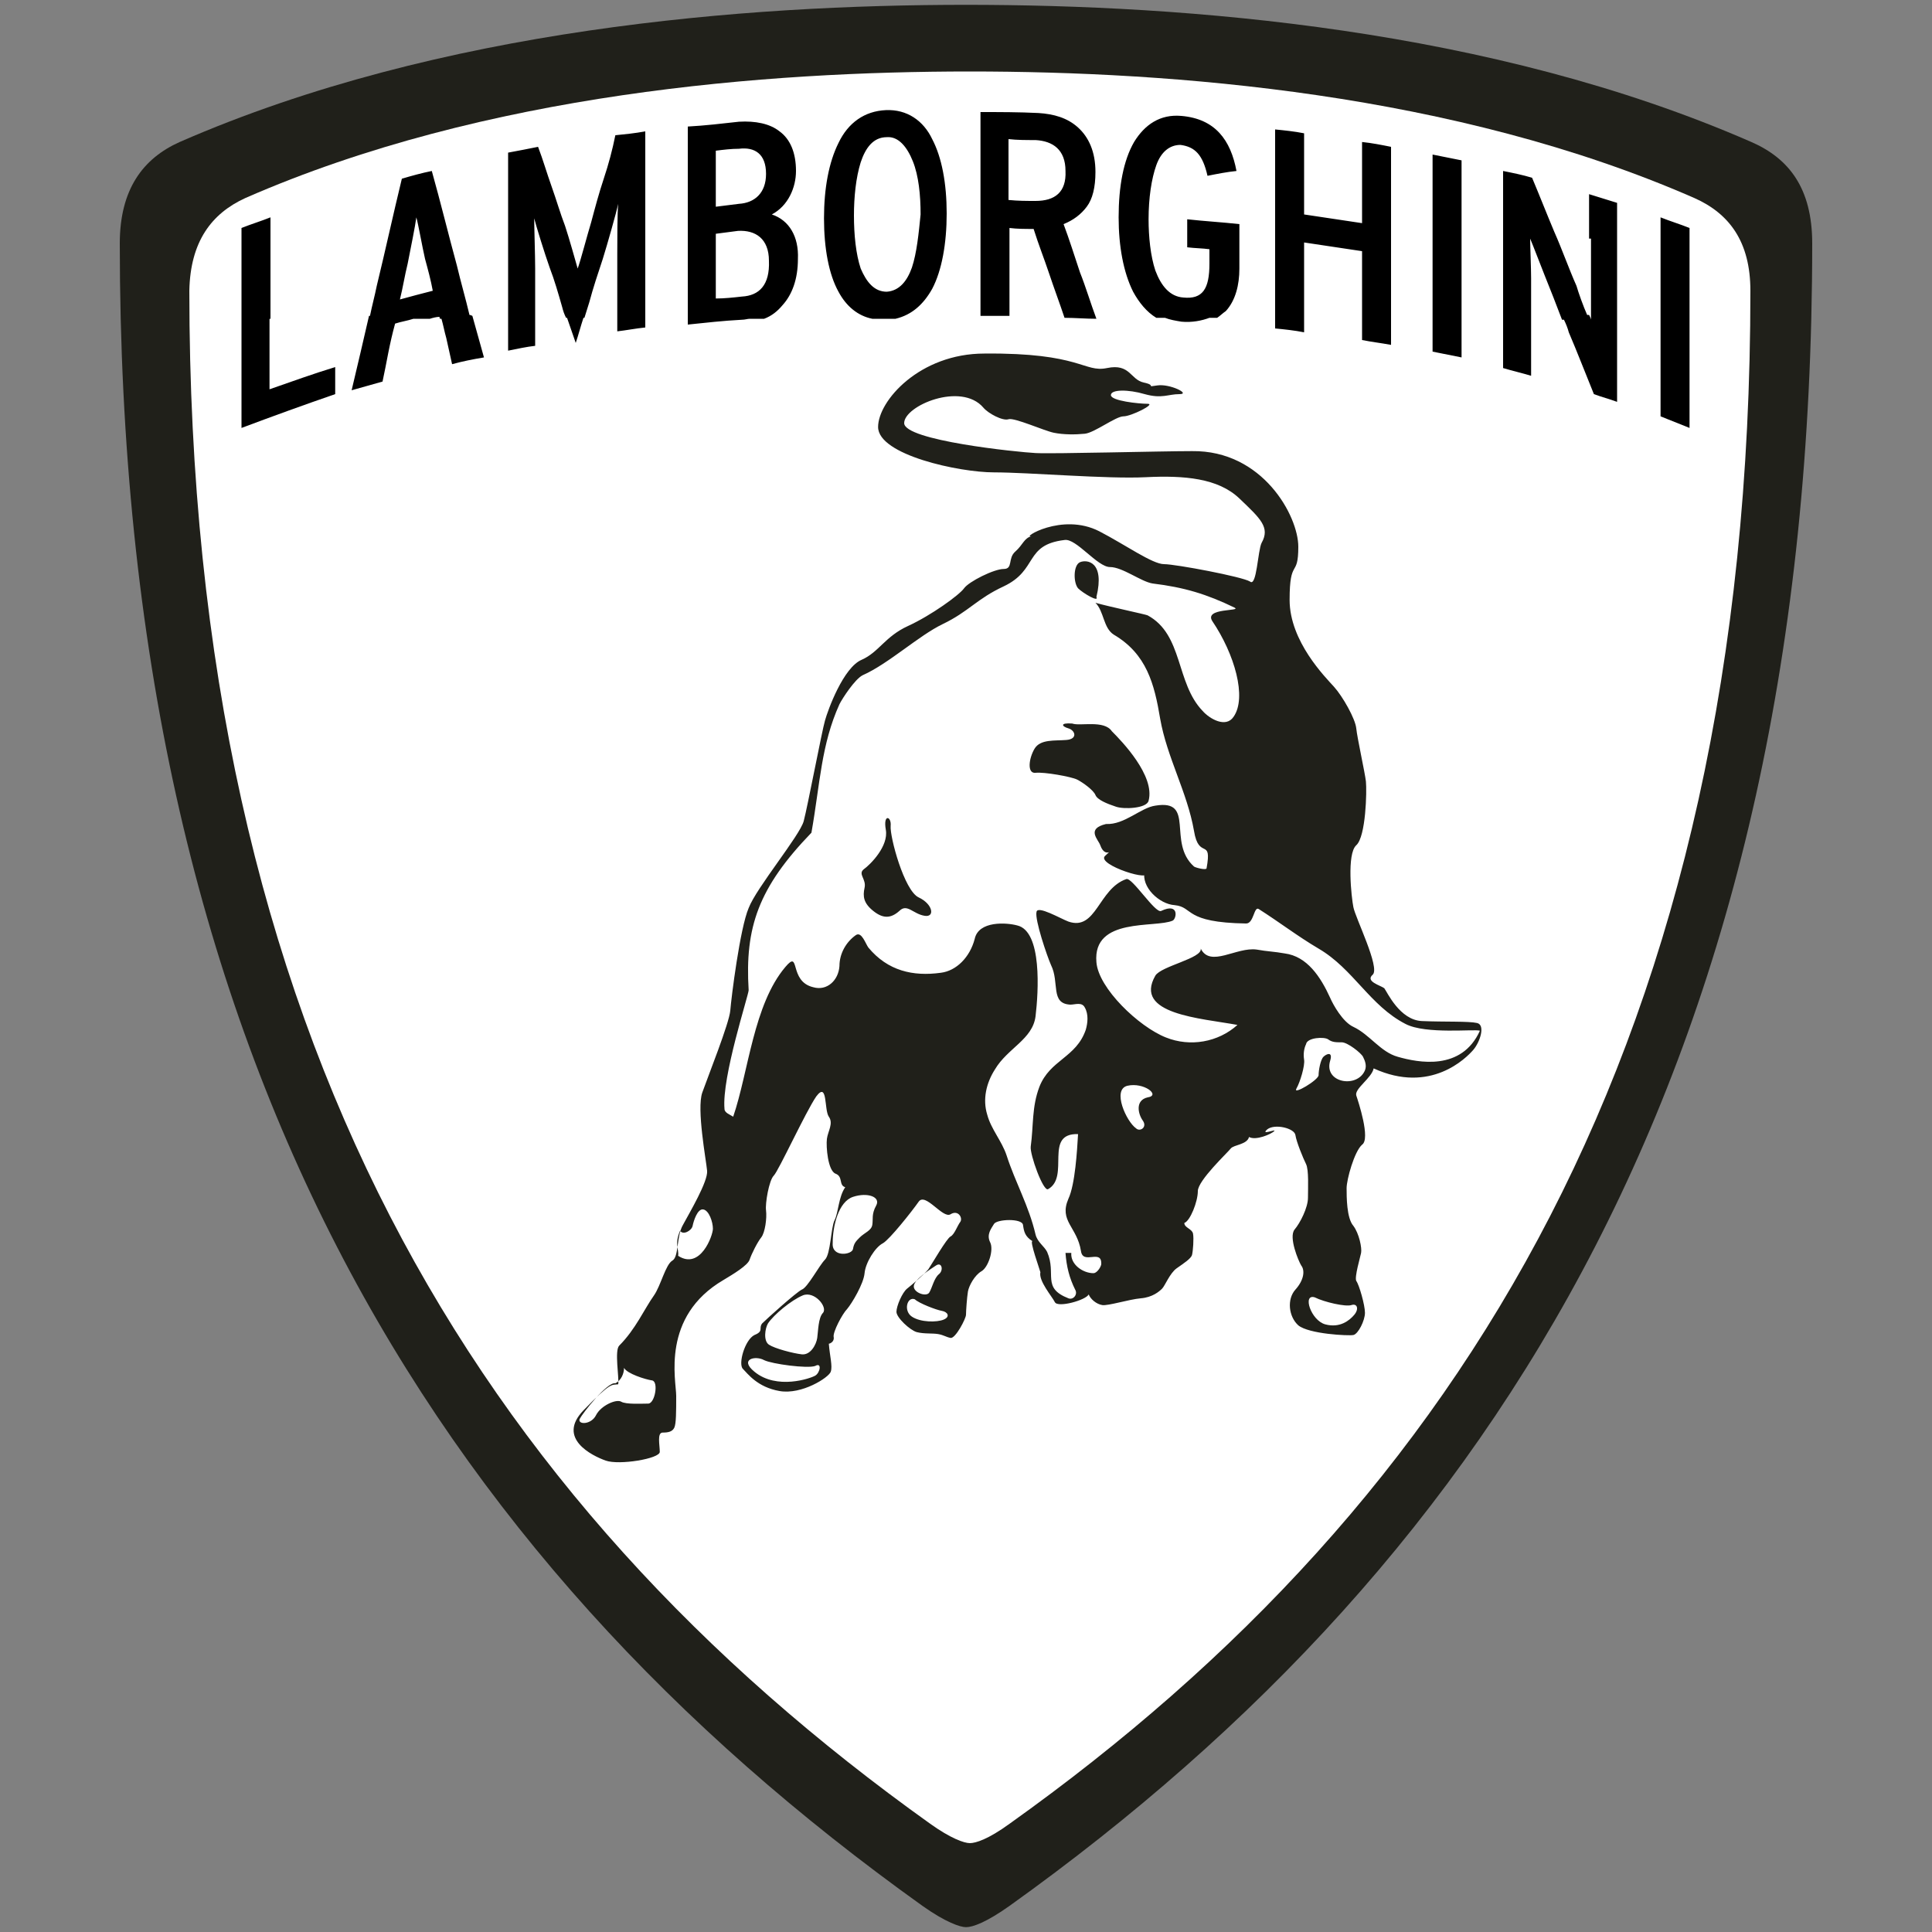 <?xml version="1.0" standalone="no"?><!DOCTYPE svg PUBLIC "-//W3C//DTD SVG 1.1//EN" "http://www.w3.org/Graphics/SVG/1.1/DTD/svg11.dtd"><svg t="1760345554526" class="icon" viewBox="0 0 1024 1024" version="1.1" xmlns="http://www.w3.org/2000/svg" p-id="8597" xmlns:xlink="http://www.w3.org/1999/xlink" width="200" height="200"><rect x="0" y="0" width="1024" height="1024" fill="#808080" stroke="none"/><path d="M95.232 75.264C233.472 14.848 395.776 2.56 512 2.56s278.016 12.288 416.256 72.704c19.968 8.704 32.256 24.576 32.256 53.76 0 429.056-164.864 694.784-425.472 881.152-12.288 8.704-19.456 11.264-23.04 11.264-3.072 0-10.752-2.56-23.04-11.264C228.352 823.808 63.488 558.08 63.488 129.024c0-28.672 12.288-45.056 31.744-53.76" fill="#20201A" p-id="8598"></path><path d="M130.048 104.96c127.488-55.808 276.992-67.072 384-67.072s256.512 11.264 384 67.072c18.432 8.192 29.696 23.04 29.696 49.152 0 395.776-152.064 641.024-392.704 812.544-11.264 8.192-17.92 10.24-20.992 10.24-3.072 0-10.24-2.56-20.992-10.24-240.128-171.52-392.704-416.768-392.704-812.544 0.512-26.112 11.776-40.96 29.696-49.152" fill="#FFFFFF" p-id="8599"></path><path d="M465.408 226.304c0-13.824 22.016-38.912 56.32-38.912 51.2-0.512 52.736 10.24 65.024 7.68 12.288-2.56 12.288 6.144 19.456 7.68 7.168 1.536 0.512 2.56 7.168 1.536 6.656-1.024 17.92 4.608 11.776 4.608s-9.216 2.56-18.432 0c-8.704-2.56-17.92-2.56-17.92 0.512s14.848 4.608 19.456 4.608-8.704 6.656-12.8 6.656-15.36 8.704-20.48 9.216c-5.12 0.512-11.264 0.512-16.384-0.512s-20.992-8.192-24.064-7.168c-3.072 1.024-10.752-3.072-13.312-6.144-11.776-13.824-41.984-1.024-41.984 8.192s59.904 15.36 69.632 15.872c9.216 0.512 66.048-1.024 82.944-1.024 37.376-0.512 56.32 34.304 56.32 50.688 0 16.896-4.608 5.632-4.608 28.16 0 22.016 18.944 40.96 23.552 46.08 4.608 5.12 11.264 16.896 11.776 22.016 0.512 5.12 4.608 23.552 5.12 28.16 0.512 5.12 0 29.184-5.12 33.792-5.12 4.608-2.56 27.648-1.536 32.768 1.024 5.632 14.336 32.256 10.24 35.84-4.096 3.584 4.096 5.632 6.144 7.168 1.536 2.048 8.192 16.896 19.968 17.408 12.288 0.512 24.576 0 29.184 1.024 4.608 1.024 1.536 10.24-2.048 14.336-3.584 4.096-22.528 23.552-52.736 9.728-1.024 5.12-10.24 10.752-9.216 14.336 1.024 3.072 7.68 23.04 3.072 26.112-4.096 3.584-8.192 18.432-8.192 23.04 0 4.608 0 15.872 3.584 19.968 3.072 4.096 4.608 11.776 4.096 14.336-0.512 2.56-3.584 12.8-2.56 14.848 1.536 2.048 4.608 12.8 4.608 16.896 0 4.096-3.584 11.264-6.144 11.776-2.56 0.512-23.552-0.512-29.184-5.12-5.12-4.608-6.144-13.824-1.536-18.944 4.608-5.12 5.12-10.24 3.072-12.8-1.536-2.56-6.656-14.848-3.584-18.944 3.072-3.584 7.168-11.776 7.168-16.896s0.512-14.848-1.024-17.92c-1.536-3.072-5.12-11.776-5.632-15.36-0.512-3.584-10.752-6.144-14.848-3.072-4.096 3.584 5.12-0.512 3.584 1.024-1.536 1.536-9.728 5.12-13.312 3.072-1.024 4.096-8.192 4.096-9.728 6.144s-17.408 16.896-17.408 22.528c0 5.632-4.096 15.872-7.168 16.896 0 2.56 4.096 3.072 4.608 5.632 0.512 2.56 0 9.216-0.512 11.264-0.512 2.048-4.608 4.608-8.192 7.168-3.584 2.56-6.144 9.216-7.68 10.752-1.536 1.536-5.12 4.608-11.264 5.12-6.144 0.512-17.408 4.096-20.48 3.584s-6.144-3.072-7.168-5.632c-1.536 3.072-16.384 7.168-17.92 4.096-1.536-3.072-8.704-11.264-7.68-15.872 0-0.512-6.144-17.408-4.096-16.384-4.096-2.56-4.608-5.12-5.12-8.704-0.512-3.584-13.824-3.072-15.36-0.512-1.536 2.56-4.096 5.632-2.048 9.728 2.048 4.096-1.024 13.312-4.608 15.36-3.584 2.048-6.656 7.68-7.168 10.752-0.512 3.072-1.024 10.24-1.024 12.288 0 2.048-5.632 12.8-8.192 12.288-2.56-0.512-3.584-1.536-6.656-2.048-3.072-0.512-7.168 0-11.264-1.024-3.584-1.024-10.752-7.68-10.752-10.752 0-3.072 3.072-10.24 5.632-12.288 2.56-2.048 8.704-7.168 11.264-10.24 2.048-3.072 9.728-16.384 11.776-17.408s3.584-5.632 5.12-7.68-1.024-6.656-5.12-4.096-13.312-11.776-16.896-6.656c-3.584 5.12-15.36 19.968-18.944 22.016-4.096 2.048-9.216 10.24-9.728 15.872-0.512 5.632-6.656 15.872-9.216 18.944-2.56 2.56-7.68 12.288-7.168 14.848 0.512 2.56-2.048 3.584-2.56 3.584 0.512 6.656 2.048 11.776 1.024 14.848-1.024 3.072-15.36 12.288-27.136 10.24-11.776-2.048-16.896-9.216-19.456-11.776-2.56-2.56 1.024-15.36 6.144-17.92 5.12-2.048 2.048-3.584 4.096-6.144 2.56-2.56 17.92-16.384 20.992-17.92 3.072-1.024 9.216-12.8 12.288-15.872 3.072-3.072 3.072-16.896 5.12-20.992 2.048-4.096 2.048-12.288 5.632-17.408-3.584-1.024-1.024-5.632-5.12-7.168-4.096-1.536-5.12-14.336-4.608-18.432 0.512-4.096 3.584-8.192 1.024-11.776-2.56-3.584-0.512-18.944-6.656-10.752-5.632 8.192-19.968 39.424-22.528 41.984-2.56 2.56-4.608 14.848-4.096 18.432 0.512 4.096-0.512 11.776-2.56 14.336s-5.12 8.704-6.144 11.776c-1.024 3.072-8.704 7.68-13.824 10.752-33.28 19.456-25.088 53.248-25.088 61.44 0 8.192 0 14.848-1.024 16.896-1.024 2.048-3.072 2.56-6.144 2.56s-1.536 6.656-1.536 10.24-21.504 7.168-28.672 4.608c-7.168-2.56-26.112-11.776-11.776-26.624 14.848-15.36 14.848-13.312 18.432-13.824 0.512-3.584-2.048-17.92 0.512-20.48 8.704-8.704 13.312-19.456 18.432-26.624 3.584-5.12 6.144-16.384 9.728-18.432s2.048-12.8 5.632-18.944c3.584-6.656 13.312-23.04 12.8-28.672-0.512-5.632-5.632-32.768-2.56-41.472 3.072-8.704 14.336-36.864 14.848-43.52 0.512-6.656 5.12-43.52 9.728-54.272 4.096-10.752 27.136-38.4 29.184-46.08 2.048-7.68 9.728-48.128 11.264-53.248 1.536-5.632 9.728-28.16 19.456-32.256 9.216-4.096 12.288-12.288 24.576-17.92s27.136-16.384 29.696-19.968c2.56-3.584 15.872-10.24 20.992-10.24 5.12 0 2.048-5.632 6.144-9.216 4.096-3.584 4.608-7.168 8.704-8.192-6.144 1.536 15.872-12.8 35.84-2.56 13.824 7.168 28.16 17.408 34.304 17.408 6.144 0 41.472 6.656 45.568 9.216 3.584 3.072 4.096-16.384 6.144-20.48 4.608-8.192-0.512-12.8-11.776-23.552-11.264-10.752-29.184-12.288-49.664-11.264-20.48 1.024-61.952-2.56-80.384-2.56s-61.44-9.216-61.44-24.064z m-119.808 505.344c-3.584-0.512-13.312-3.584-14.848-6.656 0 3.072-1.536 6.656-4.608 8.192-4.096-1.024-17.408 15.872-18.944 18.944-1.024 3.072 6.144 3.072 8.704-2.048s10.752-8.704 13.312-7.168c2.56 1.536 10.752 1.024 14.336 1.024 3.584 0 5.632-11.776 2.048-12.288z m27.136-90.624c-3.072-0.512-5.12 6.144-5.632 8.704-0.512 2.56-5.12 5.12-6.656 2.56-3.072 7.168-0.512 9.728-1.024 13.312 11.776 7.68 18.432-10.752 18.432-14.336s-2.048-9.728-5.12-10.24z m59.392 82.944c-4.096 1.536-23.04-1.024-27.136-3.072-4.608-2.56-13.312-0.512-5.12 6.144 11.776 9.728 29.696 3.584 32.256 2.048 2.56-1.536 3.584-7.168 0-5.12z m-6.656-37.376c-6.144 2.56-15.36 10.24-18.432 14.848-1.536 2.56-2.56 9.216 0.512 11.264 3.072 2.048 12.8 4.608 17.408 5.12 4.608 0.512 7.68-5.12 8.192-8.704 0.512-3.584 0.512-10.752 3.072-13.312 2.56-3.072-4.608-11.776-10.752-9.216z m26.624-52.224c-7.68 2.56-10.752 15.36-10.752 24.576-0.512 7.68 10.24 6.144 10.752 3.072 0.512-3.072 1.536-4.096 3.584-6.144 2.56-2.56 6.144-3.584 6.656-6.656 0.512-3.072-0.512-5.632 2.048-10.24 2.56-4.608-4.608-7.168-12.288-4.608z m40.448 50.688c1.536-2.56 2.56-7.68 5.12-9.728 2.56-2.048 1.536-6.656-1.536-4.608s-11.264 7.168-11.776 10.752c-0.512 3.584 6.656 6.144 8.192 3.584z m6.656 9.728c-3.072-0.512-12.288-4.096-14.336-6.144-4.096-1.536-6.144 6.144-1.536 9.216 4.608 3.072 13.312 3.072 16.896 1.536 3.584-1.536 2.048-4.096-1.024-4.608z m217.088-3.072c-3.072 1.024-14.336-1.536-19.456-4.096-6.656-2.048-2.048 12.288 5.632 14.336 7.68 2.048 12.8-2.048 15.36-5.12s1.536-6.144-1.536-5.12z m28.672-148.992c-18.944-9.728-27.648-29.184-46.08-39.936-11.264-6.656-20.48-13.824-31.744-20.992-2.56-1.536-2.56 7.68-6.656 7.68-33.28-0.512-27.648-8.704-37.888-9.728-8.192-0.512-17.92-9.728-15.872-17.92 6.144 6.656-26.112-3.584-20.992-8.192 6.656-6.656 0.512 3.072-2.56-5.632-1.024-3.072-7.68-8.704 3.072-11.264 9.728 0.512 18.432-8.704 26.112-9.728 21.504-3.584 6.144 19.456 20.48 32.256 0.512 0.512 6.144 2.048 6.656 1.024 3.072-16.896-4.096-4.096-6.656-19.968-3.584-20.48-14.336-38.912-17.92-59.392-3.072-18.432-7.168-34.304-24.576-44.544-5.632-3.584-5.12-12.288-9.728-16.896 7.168 2.048 26.624 6.144 27.648 6.656 18.944 10.24 14.848 35.84 29.184 50.688 3.584 4.096 12.288 9.216 16.384 3.072 7.168-10.24 0.512-33.28-11.264-50.688-4.608-7.168 15.872-5.12 11.776-7.168-14.848-7.168-26.624-10.752-43.52-12.8-6.144-1.024-15.872-8.704-22.528-8.704-6.656 0-17.92-15.36-24.064-14.336-21.504 2.56-13.824 15.872-32.256 24.576-14.336 6.656-18.432 13.312-32.256 19.968-12.8 6.144-28.672 20.992-42.496 27.136-4.096 2.048-10.752 12.288-12.288 15.36-9.728 21.504-10.24 41.984-14.848 68.096-28.16 29.184-35.328 50.176-33.28 83.456 0 2.56-14.336 46.08-12.8 62.976 0 2.048 3.072 3.072 4.608 4.096 8.192-24.064 10.752-59.392 27.648-79.36 8.192-9.728 1.536 7.68 14.848 10.752 7.168 2.048 13.312-3.584 13.824-11.264 0-6.656 3.584-12.8 8.704-16.384 3.072-2.048 5.12 4.608 6.656 6.656 10.24 12.288 23.552 15.36 38.4 13.312 8.192-1.024 15.36-8.192 17.92-17.92 2.048-9.728 16.896-8.704 22.528-7.168 13.312 3.072 11.264 35.328 9.728 48.128-1.536 12.288-14.848 16.896-21.504 28.16-4.608 7.168-6.656 15.872-4.096 24.064 2.048 7.68 7.68 13.824 10.24 21.504 4.608 14.336 11.776 26.624 15.36 41.984 1.024 4.096 4.608 6.144 6.144 9.216 5.12 11.776-3.072 18.944 11.264 24.576 2.56 1.024 5.12-2.048 3.584-4.608-3.072-6.144-4.608-12.288-5.12-19.456h3.072c-0.512 6.144 6.144 10.752 11.776 10.752 1.536 0 3.584-2.56 4.096-4.608 0.512-8.704-9.728 0.512-10.752-7.168-2.048-12.8-11.776-15.872-6.656-27.648 3.584-7.68 4.608-25.6 5.12-34.304-18.432-0.512-4.096 22.528-15.872 29.184-2.56 1.536-9.728-18.432-9.216-22.528 1.536-11.264 0.512-20.992 4.608-31.744 5.632-14.336 19.456-15.36 24.576-30.208 1.024-3.584 1.536-8.192-0.512-11.776-1.536-3.072-5.12-1.536-7.68-1.536-10.752-0.512-5.632-11.776-10.24-20.992-2.048-4.608-8.704-24.064-7.68-28.16 0.512-3.584 12.8 3.584 16.896 5.12 14.848 5.12 15.872-17.408 30.72-22.528 3.072-1.024 15.36 18.432 18.432 16.896 9.728-4.608 8.192 4.096 6.144 5.12-9.216 4.096-42.496-2.048-40.448 22.016 1.024 13.824 22.528 34.304 36.864 39.936 12.8 5.12 27.648 2.56 37.888-6.656-19.456-3.584-55.296-5.632-43.52-26.112 3.072-5.12 25.088-9.216 24.064-14.336 5.12 10.24 18.944-1.024 29.696 0.512 5.632 1.024 9.216 1.024 14.848 2.048 11.776 1.536 18.944 12.288 24.064 23.552 1.536 3.584 6.656 12.8 12.288 15.36 8.704 4.096 14.336 13.312 23.552 15.872 10.752 3.072 33.792 7.68 43.52-13.824-2.56-1.024-28.672 2.048-39.424-3.584z m-147.456 32.768c-8.192 2.048-0.512 18.944 4.608 22.528 2.048 2.048 6.144-0.512 3.584-4.096-2.56-3.584-4.096-10.752 2.56-12.288 7.168-1.024-2.048-8.192-10.752-6.144z m107.52-13.312c-3.584 11.776 14.336 14.848 18.432 5.12 1.024-2.56 0-5.12-1.024-7.168-1.024-2.048-8.192-7.68-11.264-7.68-3.072 0-5.12 0-7.168-1.536-2.048-1.536-11.264-1.024-11.776 2.56-1.024 2.048-1.536 5.12-1.024 8.192 0.512 3.072-2.048 11.776-4.096 15.36-2.048 3.584 11.776-4.608 11.776-7.168 0-2.56 1.024-8.192 2.56-9.728 1.536-1.536 5.12-3.072 3.584 2.048z m-235.52-122.368c1.536 8.704-8.192 18.432-11.776 20.992-3.072 2.56 1.536 5.12 0.512 9.728-1.024 4.608-0.512 8.192 4.608 12.288 5.12 4.096 9.216 4.096 13.824 0 4.096-4.096 7.168 1.536 13.312 2.56 5.632 1.024 4.608-6.144-3.072-9.728s-15.36-32.256-14.848-37.888c0.512-5.12-4.096-6.656-2.56 2.048z m98.816-56.32c-6.656-0.512-5.632 1.536-2.048 2.56 3.584 1.024 5.12 5.632-1.024 6.144-6.144 0.512-13.824-0.512-16.896 4.608-3.072 5.12-4.096 13.312 0.512 12.8 4.608-0.512 18.944 2.048 22.016 3.584s8.704 5.632 9.728 8.192c1.024 2.56 6.144 4.608 10.752 6.144 4.096 1.536 16.384 1.024 17.408-3.072 3.584-13.312-14.336-31.744-19.456-36.864-4.096-6.144-16.896-2.56-20.992-4.096z m12.8-67.072c4.608-18.944-5.12-19.968-8.704-18.432-3.584 1.536-3.584 10.752-1.024 13.824 2.56 2.56 11.264 7.68 9.728 4.608" fill="#20201A" p-id="8600"></path><path d="M143.36 168.96V115.2c-5.12 2.048-10.24 3.584-15.36 5.632v105.984c16.384-6.144 33.28-12.288 49.664-17.92V194.56c-11.776 3.584-23.04 7.68-34.816 11.776V168.96zM248.832 166.912c-2.048-8.704-4.608-17.408-6.656-26.112-4.608-16.896-8.704-33.792-13.312-50.176-5.12 1.024-10.752 2.56-15.872 4.096-4.608 18.944-8.704 37.888-13.312 56.832-1.024 5.12-2.56 10.752-3.584 15.872h-0.512c-3.072 13.312-6.144 26.624-9.216 39.424 5.632-1.536 10.752-3.072 16.384-4.608 1.024-5.12 2.048-9.728 3.072-15.36 1.024-5.12 2.048-9.728 3.584-15.36 3.072-1.024 6.656-1.536 9.728-2.56h8.704c1.536-0.512 3.584-1.024 5.12-1.024 0 0.512 0 1.024 0.512 1.024h0.512c1.024 3.584 1.536 6.656 2.56 10.24l3.072 13.824c5.632-1.536 10.752-2.56 16.896-3.584-2.048-7.168-4.096-14.848-6.144-22.016-1.024-0.512-1.536-0.512-1.536-0.512zM211.968 158.72c1.536-6.144 2.56-12.8 4.096-18.944 1.536-7.68 4.096-20.48 4.608-24.576 1.024 3.584 3.072 15.36 4.608 22.016 1.536 5.632 3.072 11.264 4.096 16.896-6.144 1.536-11.776 3.072-17.408 4.608zM895.488 120.832c-5.12-2.048-10.24-3.584-15.36-5.632v105.472l15.36 6.144V120.832zM843.264 126.464v43.008c0-0.512-0.512-1.536-1.024-2.56h-1.024c-2.048-4.608-4.608-11.776-5.632-15.36-4.096-9.216-7.68-19.456-11.776-28.672-4.096-9.728-7.68-18.944-11.776-28.672-5.12-1.536-10.24-2.56-15.36-3.584v104.448c5.12 1.536 9.728 2.56 14.848 4.096V147.456c0-5.12-0.512-17.408-0.512-20.992 1.536 3.584 5.632 14.336 7.68 19.456 3.072 7.68 6.144 15.36 9.216 23.552h1.024c1.024 2.048 2.048 4.608 2.56 6.656 4.608 10.752 8.704 21.504 13.312 32.768 4.096 1.536 8.192 2.56 12.288 4.096V107.52c-5.12-1.536-9.728-3.072-14.848-4.608v23.552zM320 94.72c-2.56 7.68-4.608 15.36-6.656 23.04-2.048 6.656-5.632 20.48-7.168 24.576-1.024-3.584-4.608-16.384-6.656-22.528-2.56-6.656-4.608-13.824-7.168-20.992-2.56-7.168-4.608-14.336-7.168-20.992-5.12 1.024-10.24 2.048-15.872 3.072v104.96c5.12-1.024 9.728-2.048 14.336-2.56v-40.96c0-6.656-0.512-22.016-0.512-26.624 1.024 4.096 5.632 18.944 8.192 26.112 2.56 6.656 4.608 13.824 6.656 20.992 0.512 2.048 1.024 3.584 2.048 5.632h0.512c1.536 4.608 3.072 8.704 4.608 13.312 1.536-4.608 2.56-8.704 4.096-13.312h0.512l2.56-8.192c2.048-7.68 4.608-15.36 7.168-23.04 2.56-8.192 7.168-24.576 8.192-29.184-0.512 4.096-0.512 19.968-0.512 26.624v40.96c4.608-0.512 9.728-1.536 14.848-2.048V69.632c-5.632 1.024-10.752 1.536-15.872 2.048-1.536 7.68-3.584 15.36-6.144 23.04zM629.248 131.072c4.096 0.512 8.192 0.512 11.776 1.024v7.68c0 13.312-3.584 18.944-13.824 17.92-7.168-0.512-11.776-6.144-14.848-14.336-2.56-7.68-3.584-17.92-3.584-27.136 0-11.264 1.536-21.504 4.096-28.672 2.56-7.168 7.168-10.752 12.8-10.752 7.68 1.024 11.776 5.12 14.336 16.384 5.12-1.024 10.24-2.048 15.36-2.56-3.072-16.384-11.264-27.648-29.184-29.184-11.264-1.024-19.456 4.608-25.088 13.824-5.632 9.728-8.192 23.552-8.192 39.936 0 15.36 2.56 29.184 7.68 39.424 3.072 5.632 7.168 10.752 12.288 13.824h4.608c2.56 1.024 5.632 1.536 8.704 2.048 5.632 0.512 10.752-0.512 14.848-2.048h4.096c1.536-1.024 3.072-2.56 4.608-3.584 5.12-5.632 7.168-13.824 7.168-22.528v-23.552c-9.216-1.024-18.432-1.536-27.648-2.56v14.848zM563.712 118.784c5.12-2.048 9.216-5.12 12.288-9.216s4.608-10.24 4.608-18.432c0-10.752-3.584-18.432-9.216-23.552-5.632-5.12-12.8-7.168-20.992-7.68-10.24-0.512-20.48-0.512-30.72-0.512v108.032h15.36v-46.592c4.096 0.512 8.192 0.512 12.8 0.512 2.56 8.192 5.632 15.872 8.192 23.552 2.56 7.68 5.632 15.872 8.192 23.552 5.632 0 11.264 0.512 16.896 0.512-3.072-8.192-5.632-16.896-8.704-24.576-3.072-9.216-5.632-17.408-8.704-25.6z m-14.848-12.288c-4.608 0-9.216 0-14.336-0.512V73.728c4.608 0.512 9.216 0.512 14.336 0.512 9.216 0.512 15.872 5.12 15.872 16.384 0.512 11.264-5.632 15.872-15.872 15.872zM409.088 113.664c8.704-4.608 12.8-14.336 12.8-23.04 0-9.728-3.072-16.896-8.704-20.992-5.12-4.096-12.8-5.632-21.504-5.12-9.216 1.024-17.92 2.048-27.136 2.56v104.96c9.728-1.024 18.944-2.048 28.672-2.56 1.536 0 3.072-0.512 4.096-0.512h7.68c4.096-1.536 7.168-4.096 9.728-7.168 5.12-5.632 8.192-13.824 8.192-24.576 0.512-11.776-4.608-20.48-13.824-23.552z m-29.696-18.944v-14.848c4.096-0.512 8.192-1.024 12.288-1.024 8.192-1.024 14.336 2.56 14.336 13.312 0 10.24-6.144 15.36-14.336 15.872l-12.288 1.536v-14.848z m13.824 62.464c-4.608 0.512-9.216 1.024-13.824 1.024V123.904c4.096-0.512 7.68-1.024 11.776-1.536 9.216-0.512 16.384 4.096 16.384 15.872 0.512 12.8-5.12 18.432-14.336 18.944zM721.92 96.768v21.504l-30.72-4.608v-43.008c-5.12-1.024-10.24-1.536-15.36-2.048V174.08c5.12 0.512 10.24 1.024 15.36 2.048v-47.616l30.72 4.608v47.104c5.12 1.024 9.728 1.536 15.36 2.56V77.824c-5.12-1.024-10.24-2.048-15.36-2.56v21.504zM469.504 58.368c-11.264 0.512-19.968 6.656-25.088 17.408-5.12 10.24-7.68 24.064-7.68 39.936 0 15.872 2.56 29.696 7.68 38.912 4.096 7.68 10.24 12.8 17.92 14.336h12.288c8.704-2.048 14.848-7.68 19.456-15.872 5.12-9.728 7.68-24.064 7.68-39.936 0-15.872-2.56-29.696-7.68-39.424-4.608-9.728-13.312-15.872-24.576-15.36z m13.824 83.456c-2.56 7.168-6.656 12.288-13.312 12.8-6.656 0-10.752-5.12-13.824-12.288-2.56-7.68-3.584-17.92-3.584-28.16 0-9.728 1.024-19.968 3.584-28.16 2.56-7.68 6.656-13.312 13.824-13.312 6.144-0.512 10.752 5.12 13.824 12.8 3.072 7.68 4.096 17.92 4.096 28.16-1.024 10.24-2.048 20.48-4.608 28.16zM759.296 135.68v50.688l15.36 3.072V84.992l-15.36-3.072v53.76z" p-id="8601"></path></svg>